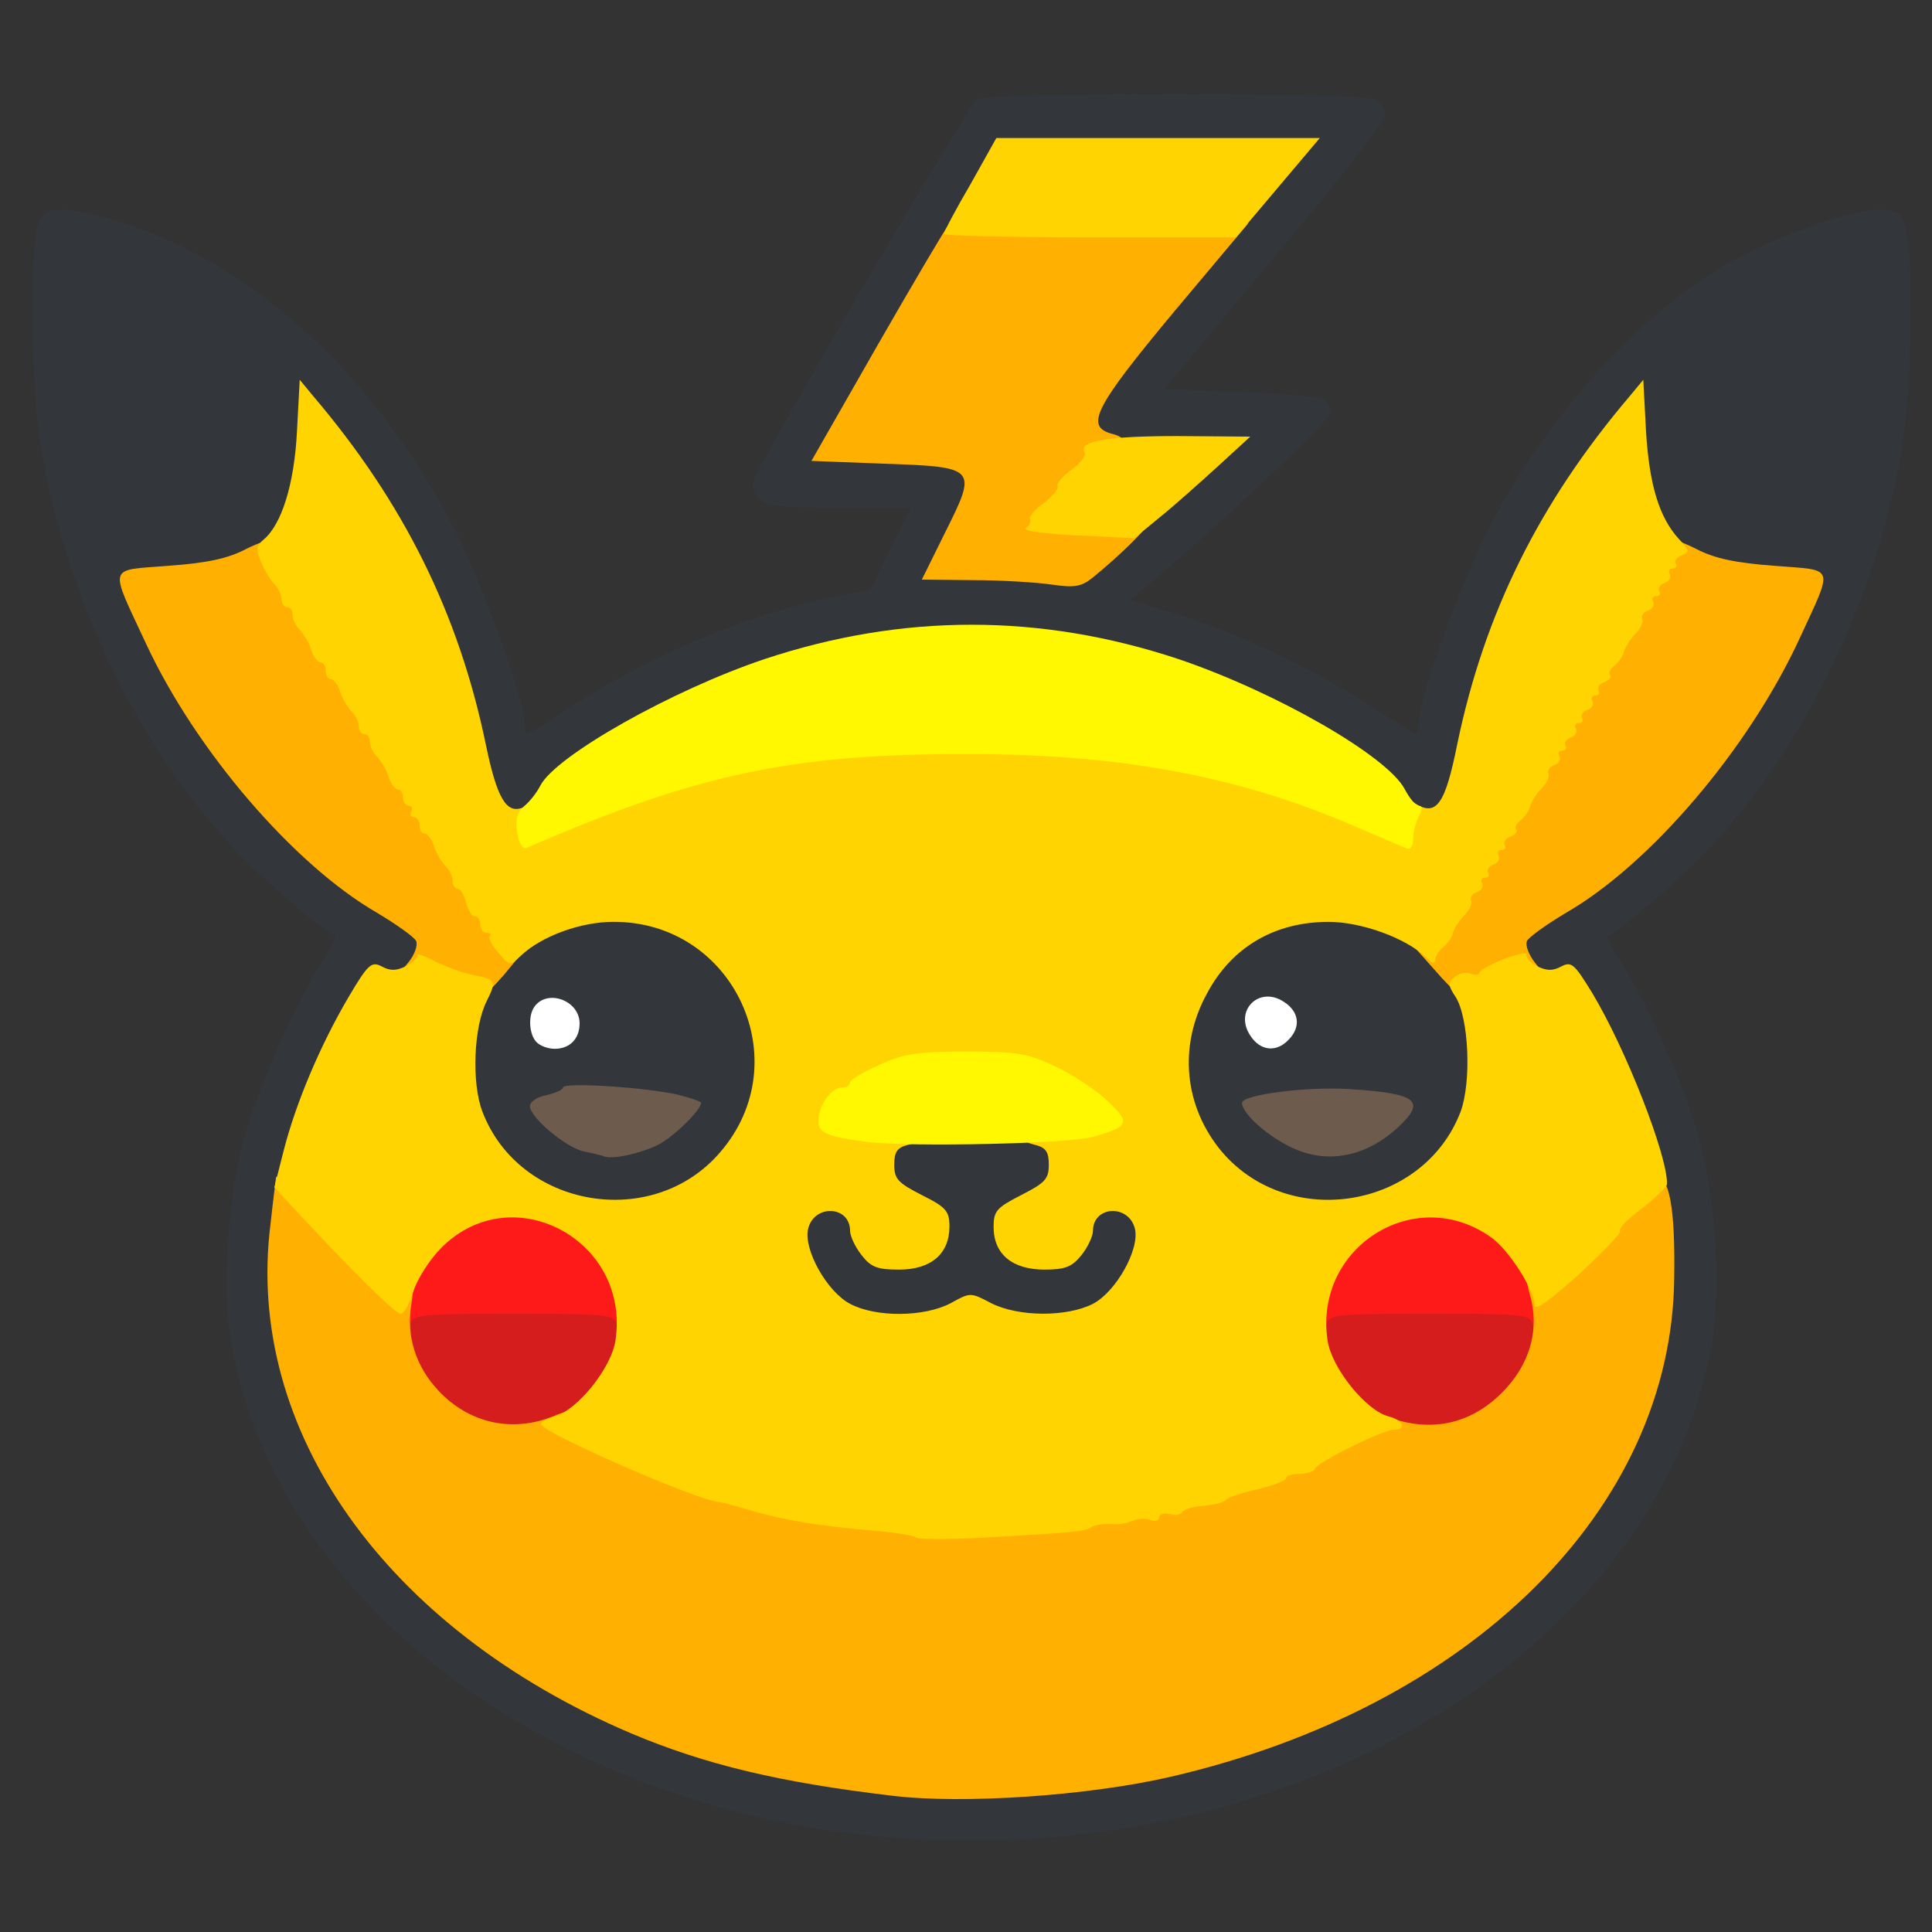 <?xml version="1.0" encoding="utf-8"?>
<!DOCTYPE svg PUBLIC "-//W3C//DTD SVG 1.0//EN" "http://www.w3.org/TR/2001/REC-SVG-20010904/DTD/svg10.dtd">
<svg version="1.0" xmlns="http://www.w3.org/2000/svg" width="50px" height="50px" viewBox="0 0 350 350" preserveAspectRatio="xMidYMid meet">
 <rect x="0" y="0" width="350" height="350" fill="#333333" stroke="none"/>
 <g fill="#33363a">
  <path d="M162.7 333 c-61.8 -4.6 -112.5 -42.2 -120.8 -89.6 -1.8 -10.2 -0.6 -27 2.5 -37.9 2.8 -9.4 8.6 -22.5 13.7 -30.9 1.7 -2.6 2.9 -4.9 2.7 -5 -3.8 -2.2 -13.5 -10.6 -18.7 -16.2 -17.1 -18.3 -29.9 -44.8 -34.6 -71.9 -1.9 -10.3 -2.2 -36.5 -0.6 -40.7 0.9 -2.4 1.6 -2.8 4.8 -2.8 2.1 0 7.4 1.3 11.8 2.8 23.3 7.9 44.3 27.4 58.5 54.3 4.9 9.5 13 31.4 13 35.7 0 1.2 0.2 2.2 0.5 2.2 0.2 0 3.9 -2.3 8.2 -5.1 14.4 -9.4 32.3 -16.8 47.9 -19.9 l6.1 -1.2 3.6 -7.4 3.7 -7.4 -12.9 0 c-10.6 0 -13.2 -0.3 -14.6 -1.6 -0.9 -0.9 -1.3 -2.4 -1 -3.3 2 -5.1 39 -68.3 40.5 -69.1 2.6 -1.4 69.5 -1.3 72.1 0 1 0.6 1.9 1.9 1.9 2.8 0 1 -9 12.6 -20.1 25.7 l-20 24 13.8 0.5 c7.6 0.3 14.4 0.9 15.1 1.3 0.6 0.5 1.2 1.6 1.2 2.5 0 1.4 -22.3 22.4 -33.8 31.8 l-2.5 2.1 8.9 2.7 c11.1 3.5 24.5 9.8 34.7 16.5 4.3 2.8 8 5.1 8.2 5.1 0.3 0 0.5 -1 0.5 -2.2 0 -4.3 8.1 -26.2 13 -35.7 10.6 -20 27 -38.2 42.6 -47.1 9.1 -5.2 22.2 -9.9 27.7 -10 3.2 0 3.9 0.4 4.8 2.8 1.6 4.2 1.3 30.4 -0.6 40.7 -4.7 27.1 -17.5 53.6 -34.6 71.9 -5.2 5.6 -14.9 14 -18.7 16.2 -0.2 0.1 1 2.4 2.7 5 5.1 8.4 10.9 21.5 13.7 30.9 3.1 10.9 4.3 27.7 2.5 37.9 -9.6 55.2 -74.9 94.9 -147.4 89.6z m28.1 -11.1 c54.1 -5.8 97.7 -37.2 107.7 -77.3 4.3 -17.5 -0.9 -42.4 -12.8 -61.3 -2.3 -3.7 -3.2 -4.3 -6.2 -4.3 -4 0 -6.5 -2.8 -6.5 -7.5 0 -4 1.2 -5.4 8.4 -9.6 14.2 -8.2 32 -29 41 -47.9 l3.6 -7.5 -9.4 -1.1 c-5.6 -0.7 -10.8 -1.9 -12.8 -3 -4.2 -2.5 -7.5 -9.1 -8.5 -17.2 l-0.8 -6.4 -4.8 6.6 c-10.3 14.1 -18.9 33.8 -22.7 52.4 -2.1 10.3 -3.3 12.2 -8.1 12.2 -4.1 0 -5.8 -0.9 -7.5 -4.1 -1.7 -3.3 -12.6 -11 -23.2 -16.3 -15 -7.5 -38.2 -13.6 -52.2 -13.6 -14 0 -37.2 6.1 -52.2 13.6 -10.6 5.3 -21.5 13 -23.2 16.3 -1.7 3.2 -3.4 4.1 -7.5 4.1 -4.8 0 -6 -1.9 -8.1 -12.2 -3.8 -18.6 -12.4 -38.3 -22.7 -52.4 l-4.8 -6.6 -0.8 6.4 c-1 8.1 -4.3 14.7 -8.5 17.2 -2 1.1 -7.2 2.3 -12.7 3 l-9.4 1.1 3.9 8.2 c8.5 18.2 26.5 39.1 40.6 47.2 7.2 4.2 8.4 5.6 8.4 9.6 0 4.7 -2.5 7.5 -6.5 7.5 -3 0 -3.9 0.6 -6.2 4.3 -8.2 13 -14.4 32.8 -14.4 46.2 -0.1 32.9 25.1 64.3 65.4 81.5 13.5 5.7 27 8.9 47.2 11.3 6.5 0.8 17 0.7 26.3 -0.4z m14.5 -229.4 l11.8 -10.5 -9 0 c-12 0 -12.1 -0.1 -12.1 -6.6 l0 -5.5 17.5 -20.9 17.6 -21 -23.8 0 -23.8 0 -15.2 26.5 -15.2 26.5 11.2 0 c7.5 0 11.7 0.4 12.5 1.2 2 2 1.4 9.5 -1.3 14.8 l-2.5 4.9 8.8 0.4 c4.8 0.1 9.4 0.4 10.3 0.5 0.8 0.1 6.8 -4.5 13.2 -10.3z"/>
  <path d="M151 239.2 c-4.5 -2.4 -8 -9 -8 -15.3 0 -6 1.8 -7.9 7.4 -7.9 4.4 0 6.6 1.3 6.6 4.1 0 2.4 3.8 6.9 5.9 6.9 1 0 2.8 -1.1 4 -2.4 l2.3 -2.5 -5.1 -2.5 -5.1 -2.6 0 -5.9 c0 -4.4 0.4 -6 1.6 -6.5 2 -0.8 28.8 -0.8 30.8 0 1.2 0.5 1.6 2.1 1.6 6.5 l0 5.9 -5.1 2.6 -5.1 2.5 2.3 2.5 c1.2 1.3 3 2.4 4 2.4 2.1 0 5.9 -4.5 5.9 -6.9 0 -2.8 2.2 -4.1 6.6 -4.1 5.6 0 7.4 1.9 7.4 7.9 0 6.3 -3.5 12.9 -8 15.3 -3 1.6 -5 1.8 -13.5 1.4 -12.2 -0.7 -10.8 -0.7 -23 0 -8.5 0.4 -10.5 0.2 -13.5 -1.4z"/>
  <path d="M100.4 219.2 c-7.9 -2.8 -12.9 -7.4 -15.9 -14.6 -1.8 -4.3 -2 -18.2 -0.3 -23.7 1.6 -5.5 7.3 -11.8 13.2 -14.5 6.3 -3 20 -3.4 26.2 -0.8 9.9 4.2 15.4 12.3 16.2 23.9 0.8 13.2 -4.4 23.7 -14.3 28.5 -6.4 3.1 -18.3 3.7 -25.1 1.2z m17 -15.6 l3.8 -2.3 -3.8 -0.6 c-5.1 -0.9 -11.4 -0.8 -13.9 0.2 -1.8 0.7 -1.7 1 1.5 3 4.5 2.7 7.6 2.7 12.4 -0.3z"/>
  <path d="M232.5 220.1 c-14 -3.6 -21.3 -14.7 -20.3 -30.6 0.8 -11.5 6.4 -19.9 16.3 -24.1 2.1 -0.8 6.8 -1.4 12.2 -1.4 10.8 0 17 2.5 22.6 9 4.6 5.4 5.7 9.2 5.7 20 -0.1 12.9 -4.7 20.8 -15 25.3 -4.9 2.2 -16.4 3.2 -21.5 1.8z m14.5 -16.3 l3.5 -2.2 -4.2 -0.9 c-2.3 -0.5 -6.7 -0.6 -9.9 -0.2 l-5.8 0.7 3.9 2.4 c5 3 8 3 12.5 0.2z"/>
 </g>
 <g fill="#d61d1d">
  <path d="M82.5 259.6 c-7.2 -3.2 -12 -11.8 -11.3 -20.1 l0.3 -4 18.3 -0.3 c11 -0.1 18.2 -0.6 18.2 -1.2 0 -0.6 1.6 -1 3.5 -1 l3.5 0 0 5.8 c0 3.1 -0.4 7.3 -1 9.1 -1.2 4.3 -6.4 9.8 -10.9 11.7 -4.2 1.8 -16.6 1.8 -20.6 0z"/>
  <path d="M248.5 259.7 c-1.6 -0.8 -4.7 -3.2 -6.7 -5.5 -3.8 -4.2 -5.3 -9.5 -4.6 -15.8 l0.3 -2.9 18.3 -0.3 c11 -0.1 18.2 -0.6 18.2 -1.2 0 -0.6 1.6 -1 3.6 -1 l3.7 0 -0.5 8 c-0.4 7 -0.8 8.5 -3.4 11.7 -5.5 6.8 -7.6 7.8 -17.2 8.1 -5.7 0.1 -9.7 -0.2 -11.7 -1.1z"/>
 </g>
 <g fill="#6d5c4d">
  <path d="M109.5 209.5 c-0.5 -0.2 -2.2 -0.6 -3.7 -0.9 -3.3 -0.7 -9.8 -6.2 -9.8 -8.2 0 -0.8 1.3 -1.7 3 -2 1.7 -0.4 3 -1 3 -1.4 0 -0.9 12.8 -0.2 19.8 1.1 2.8 0.6 5.2 1.4 5.2 1.7 0 1.3 -5 6.2 -7.8 7.6 -3 1.5 -8.2 2.7 -9.7 2.1z"/>
  <path d="M235.7 208.6 c-4.8 -1.7 -10.6 -6.5 -10.7 -8.8 0 -1.5 11.9 -3 19.5 -2.5 12.3 0.8 13.9 2.1 8.8 6.9 -5.3 4.9 -11.6 6.5 -17.6 4.4z"/>
 </g>
 <g fill="#ff1a1a">
  <path d="M71.3 235.8 c1.1 -12 8.5 -18.2 21.7 -18.3 13.2 0 20.4 6.1 21.6 18.3 0.6 5.2 0.4 6.2 -0.8 6.2 -0.9 0 -1.8 -0.9 -2.1 -2 -0.5 -1.9 -1.4 -2 -18.7 -2 -17.3 0 -18.2 0.1 -18.7 2 -0.3 1.1 -1.2 2 -2.1 2 -1.2 0 -1.4 -1.1 -0.9 -6.2z"/>
  <path d="M237.3 235.8 c1.1 -12 8.5 -18.3 21.7 -18.3 13.2 0 20.4 6.1 21.6 18.3 0.6 5.2 0.4 6.2 -0.8 6.2 -0.9 0 -1.8 -0.9 -2.1 -2 -0.5 -1.9 -1.4 -2 -18.7 -2 -17.3 0 -18.2 0.1 -18.7 2 -0.3 1.1 -1.2 2 -2.1 2 -1.2 0 -1.4 -1.1 -0.9 -6.2z"/>
 </g>
 <g fill="#ffb000">
  <path d="M161.5 325.3 c-20.2 -2.4 -33.7 -5.6 -47.2 -11.3 -44.4 -18.9 -70 -55 -65.3 -92.2 0.5 -4.6 1 -8.4 1 -8.5 0 -0.2 0.8 -0.3 1.8 -0.3 1 0 5.7 4.3 10.6 9.5 5.4 5.9 9.5 9.5 10.7 9.5 1.8 0 2 0.5 1.4 4.4 -0.9 5.7 0.8 11.1 4.9 15.5 5.6 6 13.5 7.7 21 4.6 2.3 -1 3.6 -1.1 3.6 -0.4 0 1.6 17.4 9.5 27.5 12.4 13.7 3.9 40.5 8 47.5 7.2 13.4 -1.5 27.1 -3.9 35.8 -6.3 5.3 -1.5 10.9 -2.9 12.5 -3.1 1.5 -0.3 2.7 -0.9 2.7 -1.4 0 -0.5 1.1 -0.9 2.5 -0.9 1.4 0 2.5 -0.4 2.5 -0.8 0 -0.5 3.1 -2.3 6.9 -4.1 6.1 -3 7.2 -3.3 10.1 -2.2 8.1 2.8 15.6 0.7 21.3 -5.9 4.1 -4.8 5.5 -10.5 3.9 -16.3 -0.9 -3.1 -0.8 -3.7 0.5 -3.7 1.9 0 12.3 -8.8 12.3 -10.5 0 -1.7 7.6 -7.5 9.9 -7.5 2.5 0 3.6 5.7 3.4 18.5 -0.4 41.8 -36.8 77.8 -91.3 90.4 -14.7 3.4 -37.6 5 -50.5 3.4z"/>
  <path d="M84.5 180.3 c-1.1 -0.3 -4.3 -1.3 -7.1 -2.2 l-5.1 -1.7 1.8 -2.2 c1 -1.3 1.6 -2.9 1.3 -3.7 -0.3 -0.7 -3.5 -3 -7.2 -5.2 -15 -8.7 -32.7 -29.3 -41.7 -48.6 -6.8 -14.6 -7.1 -13.3 4 -14.2 7 -0.5 10.8 -1.3 14.2 -3.1 4.7 -2.3 6.2 -2 6.3 1.4 0 0.6 0.4 1.2 1 1.2 0.5 0 1.2 1.1 1.6 2.5 0.3 1.4 1 2.5 1.5 2.5 0.5 0 0.9 0.6 0.9 1.4 0 0.8 0.6 2.1 1.4 2.8 0.7 0.8 1.7 2.4 2 3.6 0.4 1.2 1.2 2.2 1.7 2.2 0.5 0 0.9 0.7 0.9 1.5 0 0.8 0.4 1.5 0.9 1.5 0.5 0 1.3 1 1.7 2.2 0.3 1.2 1.3 2.8 2 3.6 0.8 0.7 1.4 2 1.4 2.8 0 0.8 0.5 1.4 1 1.4 0.6 0 1 0.6 1 1.4 0 0.8 0.6 2.1 1.4 2.8 0.7 0.8 1.7 2.4 2 3.6 0.4 1.2 1.2 2.2 1.7 2.2 0.5 0 0.9 0.7 0.9 1.5 0 0.8 0.4 1.5 1 1.5 0.5 0 1.2 1.1 1.6 2.5 0.3 1.4 1 2.5 1.4 2.5 0.5 0 1.2 1 1.6 2.2 0.3 1.2 1.3 2.8 2 3.6 0.8 0.7 1.4 2 1.4 2.8 0 0.8 0.4 1.4 0.9 1.4 0.5 0 1.2 1.1 1.5 2.5 0.4 1.4 1.1 2.5 1.6 2.5 0.6 0 1 0.7 1 1.5 0 0.8 0.3 1.5 0.8 1.5 0.4 0 1.5 1.4 2.4 3.1 l1.8 3 -3.7 4.5 c-2.1 2.4 -4 4.3 -4.3 4.3 -0.3 -0.1 -1.4 -0.3 -2.5 -0.6z"/>
  <path d="M259.8 175.6 l-4.7 -5.3 2.5 -1.1 c1.3 -0.7 2.4 -2 2.4 -3.1 0 -1 0.7 -2.1 1.5 -2.5 0.8 -0.3 1.5 -1.5 1.5 -2.6 0 -1.1 0.5 -2 1 -2 0.6 0 1 -0.6 1 -1.4 0 -0.8 0.6 -2.1 1.4 -2.8 0.7 -0.8 1.7 -2.4 2 -3.6 0.4 -1.2 1.2 -2.2 1.7 -2.2 0.5 0 0.9 -0.6 0.9 -1.4 0 -0.8 0.7 -1.6 1.5 -2 0.8 -0.3 1.5 -1.4 1.5 -2.5 0 -1 0.7 -2.1 1.5 -2.5 0.8 -0.3 1.5 -1.5 1.5 -2.6 0 -1.1 0.5 -2 1 -2 0.6 0 1 -0.6 1 -1.4 0 -0.8 0.6 -2.1 1.4 -2.8 0.7 -0.8 1.7 -2.4 2 -3.6 0.4 -1.2 1.1 -2.2 1.6 -2.2 0.4 0 1.1 -1.1 1.4 -2.5 0.4 -1.4 1.1 -2.5 1.6 -2.5 0.6 0 1 -0.6 1 -1.4 0 -0.8 0.7 -1.6 1.5 -2 0.8 -0.3 1.5 -1.4 1.5 -2.5 0 -1 0.7 -2.1 1.5 -2.5 0.8 -0.3 1.5 -1.5 1.5 -2.6 0 -1.1 0.5 -2 1 -2 0.6 0 1 -0.6 1 -1.4 0 -0.8 0.6 -2.1 1.4 -2.8 0.7 -0.8 1.6 -2.3 2 -3.5 1 -3.2 2.9 -3.4 8 -0.8 3.3 1.7 7.2 2.5 14.1 3 11.1 0.9 10.7 -0.3 4.4 13.4 -9.2 19.8 -26.9 40.6 -42.1 49.4 -3.7 2.2 -6.9 4.5 -7.2 5.2 -0.3 0.8 0.4 2.5 1.4 3.8 l1.9 2.4 -4.1 0.6 c-2.2 0.3 -4.4 1 -4.7 1.5 -0.3 0.5 -2 1.1 -3.6 1.5 -2.7 0.5 -3.6 0 -7.7 -4.7z"/>
  <desc>cursor-land.com</desc><path d="M190.5 105.9 c-2.7 -0.4 -9.2 -0.8 -14.2 -0.8 l-9.3 -0.1 4.2 -8.5 c5.9 -11.8 5.8 -11.9 -11.1 -12.5 l-13.1 -0.5 12 -21 c6.6 -11.5 12.4 -21.3 12.8 -21.7 0.5 -0.5 12.9 -0.7 27.6 -0.6 l26.7 0.3 -13.6 16.2 c-14.3 17.2 -16 20.6 -11 21.9 3 0.7 3.3 3 0.5 3.9 -1.1 0.3 -2 1.2 -2 2 0 0.7 -1 2.2 -2.2 3.2 -1.3 1 -2.9 2.9 -3.6 4.1 -1.2 2.2 -1.2 2.2 6.3 2.2 4.1 0 7.5 0.4 7.5 0.8 0 0.8 -5.2 5.9 -10 9.8 -2.1 1.7 -3.3 1.9 -7.5 1.3z"/>
 </g>
 <g fill="#ffd400">
  <path d="M165.9 278.5 c-0.4 -0.3 -3.3 -0.8 -6.5 -1.1 -11.7 -1 -17.7 -2 -25.2 -4.3 -1.8 -0.5 -3.6 -1 -4 -1 -4.3 -0.4 -32.2 -12.7 -32.2 -14.1 0 -0.5 1.1 -1 2.4 -1.4 4.1 -1 10.4 -8.8 11.1 -13.8 2.7 -18.2 -18.7 -29.6 -31.5 -16.8 -2.2 2.2 -4.4 5.7 -5.1 7.9 -0.7 2.3 -1.7 4.1 -2.3 4.1 -1 0 -8.5 -7.4 -19 -18.7 l-3.9 -4.2 1.7 -6.7 c2.2 -8.6 6.6 -19 11.7 -27.7 3.6 -6.1 4.2 -6.6 6.1 -5.6 1.5 0.8 2.6 0.8 4.4 -0.1 1.3 -0.7 2.1 -1.6 1.9 -2 -0.2 -0.4 1.3 0.1 3.4 1.2 2.1 1 5.1 2.1 6.7 2.4 4.2 0.8 4.4 1.1 2.6 4.7 -2.4 4.7 -2.8 14.9 -0.8 20.1 6.7 17.5 30.9 21.6 43.1 7.3 14.2 -16.5 2.4 -41.8 -19.4 -41.7 -5.9 0 -13 2.6 -16.7 6.1 -2 1.9 -2.1 1.9 -4.1 -0.5 -1.2 -1.3 -1.9 -2.7 -1.6 -3 0.4 -0.3 0.1 -0.6 -0.5 -0.6 -0.7 0 -1.2 -0.7 -1.2 -1.5 0 -0.8 -0.4 -1.5 -1 -1.5 -0.5 0 -1.2 -1.1 -1.6 -2.5 -0.3 -1.4 -1 -2.5 -1.5 -2.5 -0.5 0 -0.9 -0.6 -0.9 -1.4 0 -0.8 -0.6 -2.1 -1.4 -2.8 -0.7 -0.8 -1.7 -2.4 -2 -3.6 -0.4 -1.2 -1.2 -2.2 -1.7 -2.2 -0.5 0 -0.9 -0.7 -0.9 -1.5 0 -0.8 -0.5 -1.5 -1.1 -1.5 -0.5 0 -0.7 -0.4 -0.4 -1 0.3 -0.5 0.1 -1 -0.4 -1 -0.6 0 -1.1 -0.7 -1.1 -1.5 0 -0.8 -0.4 -1.5 -0.9 -1.5 -0.5 0 -1.3 -1 -1.7 -2.2 -0.3 -1.2 -1.3 -2.8 -2 -3.6 -0.8 -0.7 -1.4 -2 -1.4 -2.8 0 -0.8 -0.4 -1.4 -1 -1.4 -0.5 0 -1 -0.6 -1 -1.4 0 -0.8 -0.6 -2.1 -1.4 -2.8 -0.7 -0.8 -1.7 -2.4 -2 -3.6 -0.4 -1.2 -1.2 -2.2 -1.7 -2.2 -0.5 0 -0.9 -0.7 -0.9 -1.5 0 -0.8 -0.4 -1.5 -0.9 -1.5 -0.5 0 -1.3 -1 -1.7 -2.2 -0.3 -1.2 -1.3 -2.8 -2 -3.6 -0.8 -0.7 -1.4 -2 -1.4 -2.8 0 -0.8 -0.4 -1.4 -1 -1.4 -0.5 0 -1 -0.6 -1 -1.4 0 -0.8 -0.6 -2.1 -1.3 -2.8 -0.7 -0.7 -1.8 -2.5 -2.4 -4 -1 -2.2 -0.9 -2.9 0.4 -4 3.3 -2.7 5.6 -10 6.1 -19.6 l0.5 -9.4 2.4 2.9 c16.5 19.4 26.4 39.5 31.3 63.1 2 9.7 3.7 12.7 6.7 11.5 0.8 -0.3 1.8 -0.1 2.2 0.6 0.6 0.9 2.8 0.4 8.3 -1.8 9.6 -3.8 23.7 -7.6 36.3 -9.8 14.1 -2.4 52.9 -2.4 67 0 12.6 2.2 26.7 6 36.3 9.8 5.9 2.4 7.7 2.7 8.3 1.7 0.5 -0.7 0.9 -1.6 0.9 -2.1 0 -0.4 1 -0.1 2.3 0.8 3.9 2.5 5.5 0.3 7.7 -10.7 4.9 -23.6 14.8 -43.7 31.3 -63.1 l2.4 -2.9 0.5 9.4 c0.6 9.7 2.4 15.6 6 19.5 1.9 2 1.9 2.3 0.5 2.9 -0.9 0.3 -1.4 1 -1.1 1.5 0.3 0.5 0 0.9 -0.6 0.9 -0.6 0 -0.8 0.5 -0.5 1 0.3 0.6 -0.1 1.3 -0.9 1.6 -0.9 0.3 -1.3 1 -1 1.5 0.3 0.5 0 0.9 -0.6 0.9 -0.6 0 -0.8 0.5 -0.5 1 0.3 0.6 -0.1 1.3 -0.9 1.6 -0.9 0.3 -1.3 1 -1.1 1.5 0.3 0.4 -0.2 1.7 -1.2 2.7 -1 1 -1.9 2.5 -2.1 3.3 -0.2 0.8 -1 1.9 -1.7 2.5 -0.8 0.6 -1.2 1.4 -0.8 1.7 0.3 0.4 -0.2 0.9 -1.1 1.3 -0.9 0.3 -1.3 1 -1 1.5 0.3 0.5 0 0.9 -0.6 0.9 -0.6 0 -0.8 0.5 -0.5 1 0.3 0.6 -0.1 1.3 -0.9 1.6 -0.9 0.3 -1.3 1 -1 1.5 0.3 0.5 0 0.9 -0.6 0.9 -0.6 0 -0.8 0.5 -0.5 1 0.3 0.6 -0.1 1.3 -0.9 1.6 -0.9 0.3 -1.3 1 -1 1.5 0.3 0.5 0 0.9 -0.6 0.9 -0.6 0 -0.8 0.5 -0.5 1 0.3 0.6 -0.1 1.3 -0.9 1.6 -0.9 0.3 -1.3 1 -1.1 1.5 0.3 0.4 -0.2 1.7 -1.2 2.7 -1 1 -1.9 2.5 -2.1 3.3 -0.2 0.8 -1 1.9 -1.7 2.5 -0.8 0.6 -1.2 1.4 -0.8 1.7 0.3 0.4 -0.2 0.9 -1.1 1.3 -0.9 0.3 -1.3 1 -1 1.5 0.3 0.5 0 0.9 -0.6 0.9 -0.6 0 -0.8 0.5 -0.5 1 0.3 0.6 -0.1 1.3 -0.9 1.6 -0.9 0.3 -1.3 1 -1 1.5 0.3 0.5 0 0.9 -0.6 0.9 -0.6 0 -0.8 0.5 -0.5 1 0.3 0.6 -0.1 1.3 -0.9 1.6 -0.9 0.3 -1.3 1 -1.1 1.5 0.3 0.4 -0.2 1.7 -1.2 2.7 -1 1 -1.9 2.5 -2.1 3.3 -0.2 0.8 -1 1.9 -1.8 2.5 -0.7 0.6 -1.4 1.7 -1.4 2.3 0 0.8 -0.7 0.6 -1.7 -0.5 -3.5 -3.4 -11.6 -6.4 -17.6 -6.4 -9.7 0 -17.5 4.5 -22 12.9 -5.3 9.6 -4.2 20.6 2.7 28.8 12.3 14.3 36.5 10.2 43.2 -7.3 2 -5.4 1.5 -17 -0.9 -20.8 -1.4 -2.1 -1.4 -2.6 -0.2 -3.6 0.8 -0.7 2.2 -1 3 -0.6 0.8 0.3 1.5 0.2 1.5 -0.2 0 -0.4 2 -1.5 4.5 -2.5 2.5 -0.9 4.3 -1.3 4.1 -0.8 -0.3 0.4 0.5 1.4 1.8 2.1 1.8 0.9 2.9 0.9 4.4 0.1 1.9 -1 2.4 -0.5 5.6 4.7 6.1 10.1 13.7 29.5 13.6 34.7 0 0.5 -2.1 2.5 -4.5 4.4 -2.5 1.8 -4.3 3.6 -4 4.1 0.2 0.4 -3.2 3.9 -7.5 7.9 -5.5 4.9 -8 6.7 -8 5.5 0 -2.7 -4.7 -10 -7.8 -12.2 -13.8 -9.9 -32.2 1.7 -29.7 18.6 0.7 5 7 12.8 11.1 13.8 2.7 0.7 3.3 2.4 0.9 2.4 -1.9 0 -13.9 5.9 -14.3 7.1 -0.2 0.5 -1.5 0.9 -2.8 0.9 -1.3 0 -2.4 0.3 -2.4 0.8 0 0.4 -2.3 1.3 -5.2 2 -2.8 0.6 -5.4 1.5 -5.7 1.9 -0.3 0.5 -2.2 0.9 -4.1 1.1 -1.9 0.1 -3.6 0.7 -3.8 1.1 -0.2 0.5 -1.2 0.7 -2.2 0.4 -1.1 -0.3 -2 0 -2 0.6 0 0.5 -0.7 0.8 -1.5 0.5 -0.8 -0.4 -2.3 -0.3 -3.3 0.1 -0.9 0.5 -2.7 0.7 -3.9 0.6 -1.3 -0.1 -2.8 0.1 -3.5 0.5 -1.4 0.9 -2.9 1 -20.3 2 -6.1 0.3 -11.3 0.3 -11.6 -0.1z m6.3 -42.4 c3.6 -2 3.6 -2 7.4 0 5 2.5 13.7 2.5 18.4 0.1 4.2 -2.2 8.5 -9.9 7.6 -13.6 -1.1 -4.5 -7.6 -4.2 -7.6 0.4 0 0.9 -0.9 2.9 -2.1 4.4 -1.7 2.1 -2.9 2.6 -6.7 2.6 -5.8 0 -9.2 -2.8 -9.2 -7.7 0 -2.9 0.5 -3.5 5 -5.8 4.3 -2.2 5 -2.9 5 -5.5 0 -2.3 -0.5 -3.1 -2.5 -3.6 -4.5 -1.1 -2.8 -3.1 3.1 -3.7 3.1 -0.3 5.9 -0.9 6.3 -1.2 0.9 -0.9 -2.4 -3.3 -8.9 -6.4 -7.5 -3.5 -18.1 -3.6 -25.7 -0.2 -2.9 1.3 -5.3 2.7 -5.3 3.1 0 0.4 -0.9 1 -2 1.3 -5.2 1.3 0 3.7 8.1 3.7 4.5 0 5.5 2.4 1.4 3.4 -2 0.5 -2.5 1.3 -2.5 3.6 0 2.6 0.7 3.3 5 5.5 4.4 2.2 5 2.9 5 5.7 0 4.9 -3.3 7.8 -9.1 7.8 -3.9 0 -5.1 -0.4 -6.8 -2.6 -1.2 -1.5 -2.1 -3.5 -2.1 -4.4 0 -4.6 -6.5 -4.9 -7.6 -0.4 -0.9 3.7 3.4 11.4 7.6 13.6 4.7 2.5 13.4 2.4 18.2 -0.1z"/>
  <path d="M195 97 c-6 -0.3 -10 -0.9 -9.2 -1.3 0.7 -0.5 1 -1.2 0.8 -1.6 -0.3 -0.4 0.8 -1.8 2.5 -3 1.6 -1.2 2.7 -2.6 2.5 -3 -0.3 -0.4 0.8 -1.8 2.5 -3 1.6 -1.2 2.7 -2.6 2.4 -3.1 -1.3 -2.1 4.1 -3 16.7 -3 l13.3 0.1 -6 5.5 c-3.3 3 -8 7.2 -10.5 9.2 l-4.5 3.7 -10.5 -0.5z"/>
  <path d="M171 42.4 c0 -0.4 2.1 -4.4 4.8 -9 l4.7 -8.4 29.3 0 29.3 0 -7.6 9 -7.6 9 -26.5 0 c-14.5 0 -26.4 -0.3 -26.4 -0.6z"/>
 </g>
 <g fill="#fff800">
  <path d="M157.4 206.9 c-7.9 -1 -9.5 -1.7 -9.1 -4.4 0.3 -2.8 2.5 -5.5 4.3 -5.5 0.8 0 1.4 -0.4 1.4 -0.9 0 -0.5 2.4 -1.9 5.3 -3.2 4.4 -2 6.8 -2.4 15.7 -2.4 9.3 0 11.1 0.3 16.2 2.7 3.2 1.5 7.4 4.3 9.5 6.3 4.2 4 3.9 4.6 -2.9 6.5 -4.3 1.2 -32.8 1.8 -40.4 0.9z"/>
  <path d="M93.7 150.8 c-0.4 -2.4 0 -3.7 1.3 -4.8 1 -0.8 2.3 -2.5 2.9 -3.7 2.8 -5.4 23.9 -17.3 40.6 -22.9 25 -8.3 50 -8.3 75 0 17.7 6 37.9 17.6 41 23.6 0.9 1.7 2 3 2.6 3 0.6 0 0.6 0.6 -0.1 1.9 -0.5 1.1 -1 2.9 -1 4.1 0 1.4 -0.5 2 -1.2 1.7 -0.7 -0.3 -5.1 -2.2 -9.8 -4.2 -21 -9 -42.2 -12.9 -70 -12.9 -31.6 0 -48.7 3.6 -79.6 17 -0.7 0.3 -1.4 -0.8 -1.7 -2.8z"/>
 </g>
 <g fill="#ffffff">
  <path d="M97.2 188.8 c-1.3 -1.3 -1.6 -4.7 -0.4 -6.4 2.3 -3.3 8.2 -1.2 8.2 3 0 2.8 -1.8 4.6 -4.5 4.6 -1.2 0 -2.6 -0.5 -3.3 -1.2z"/>
  <path d="M226.5 187.6 c-3 -4.5 1.6 -9.1 6.1 -6.1 2.8 1.8 3.1 4.6 0.8 6.9 -2.2 2.3 -5.1 2 -6.9 -0.8z"/>
 </g>
</svg>
